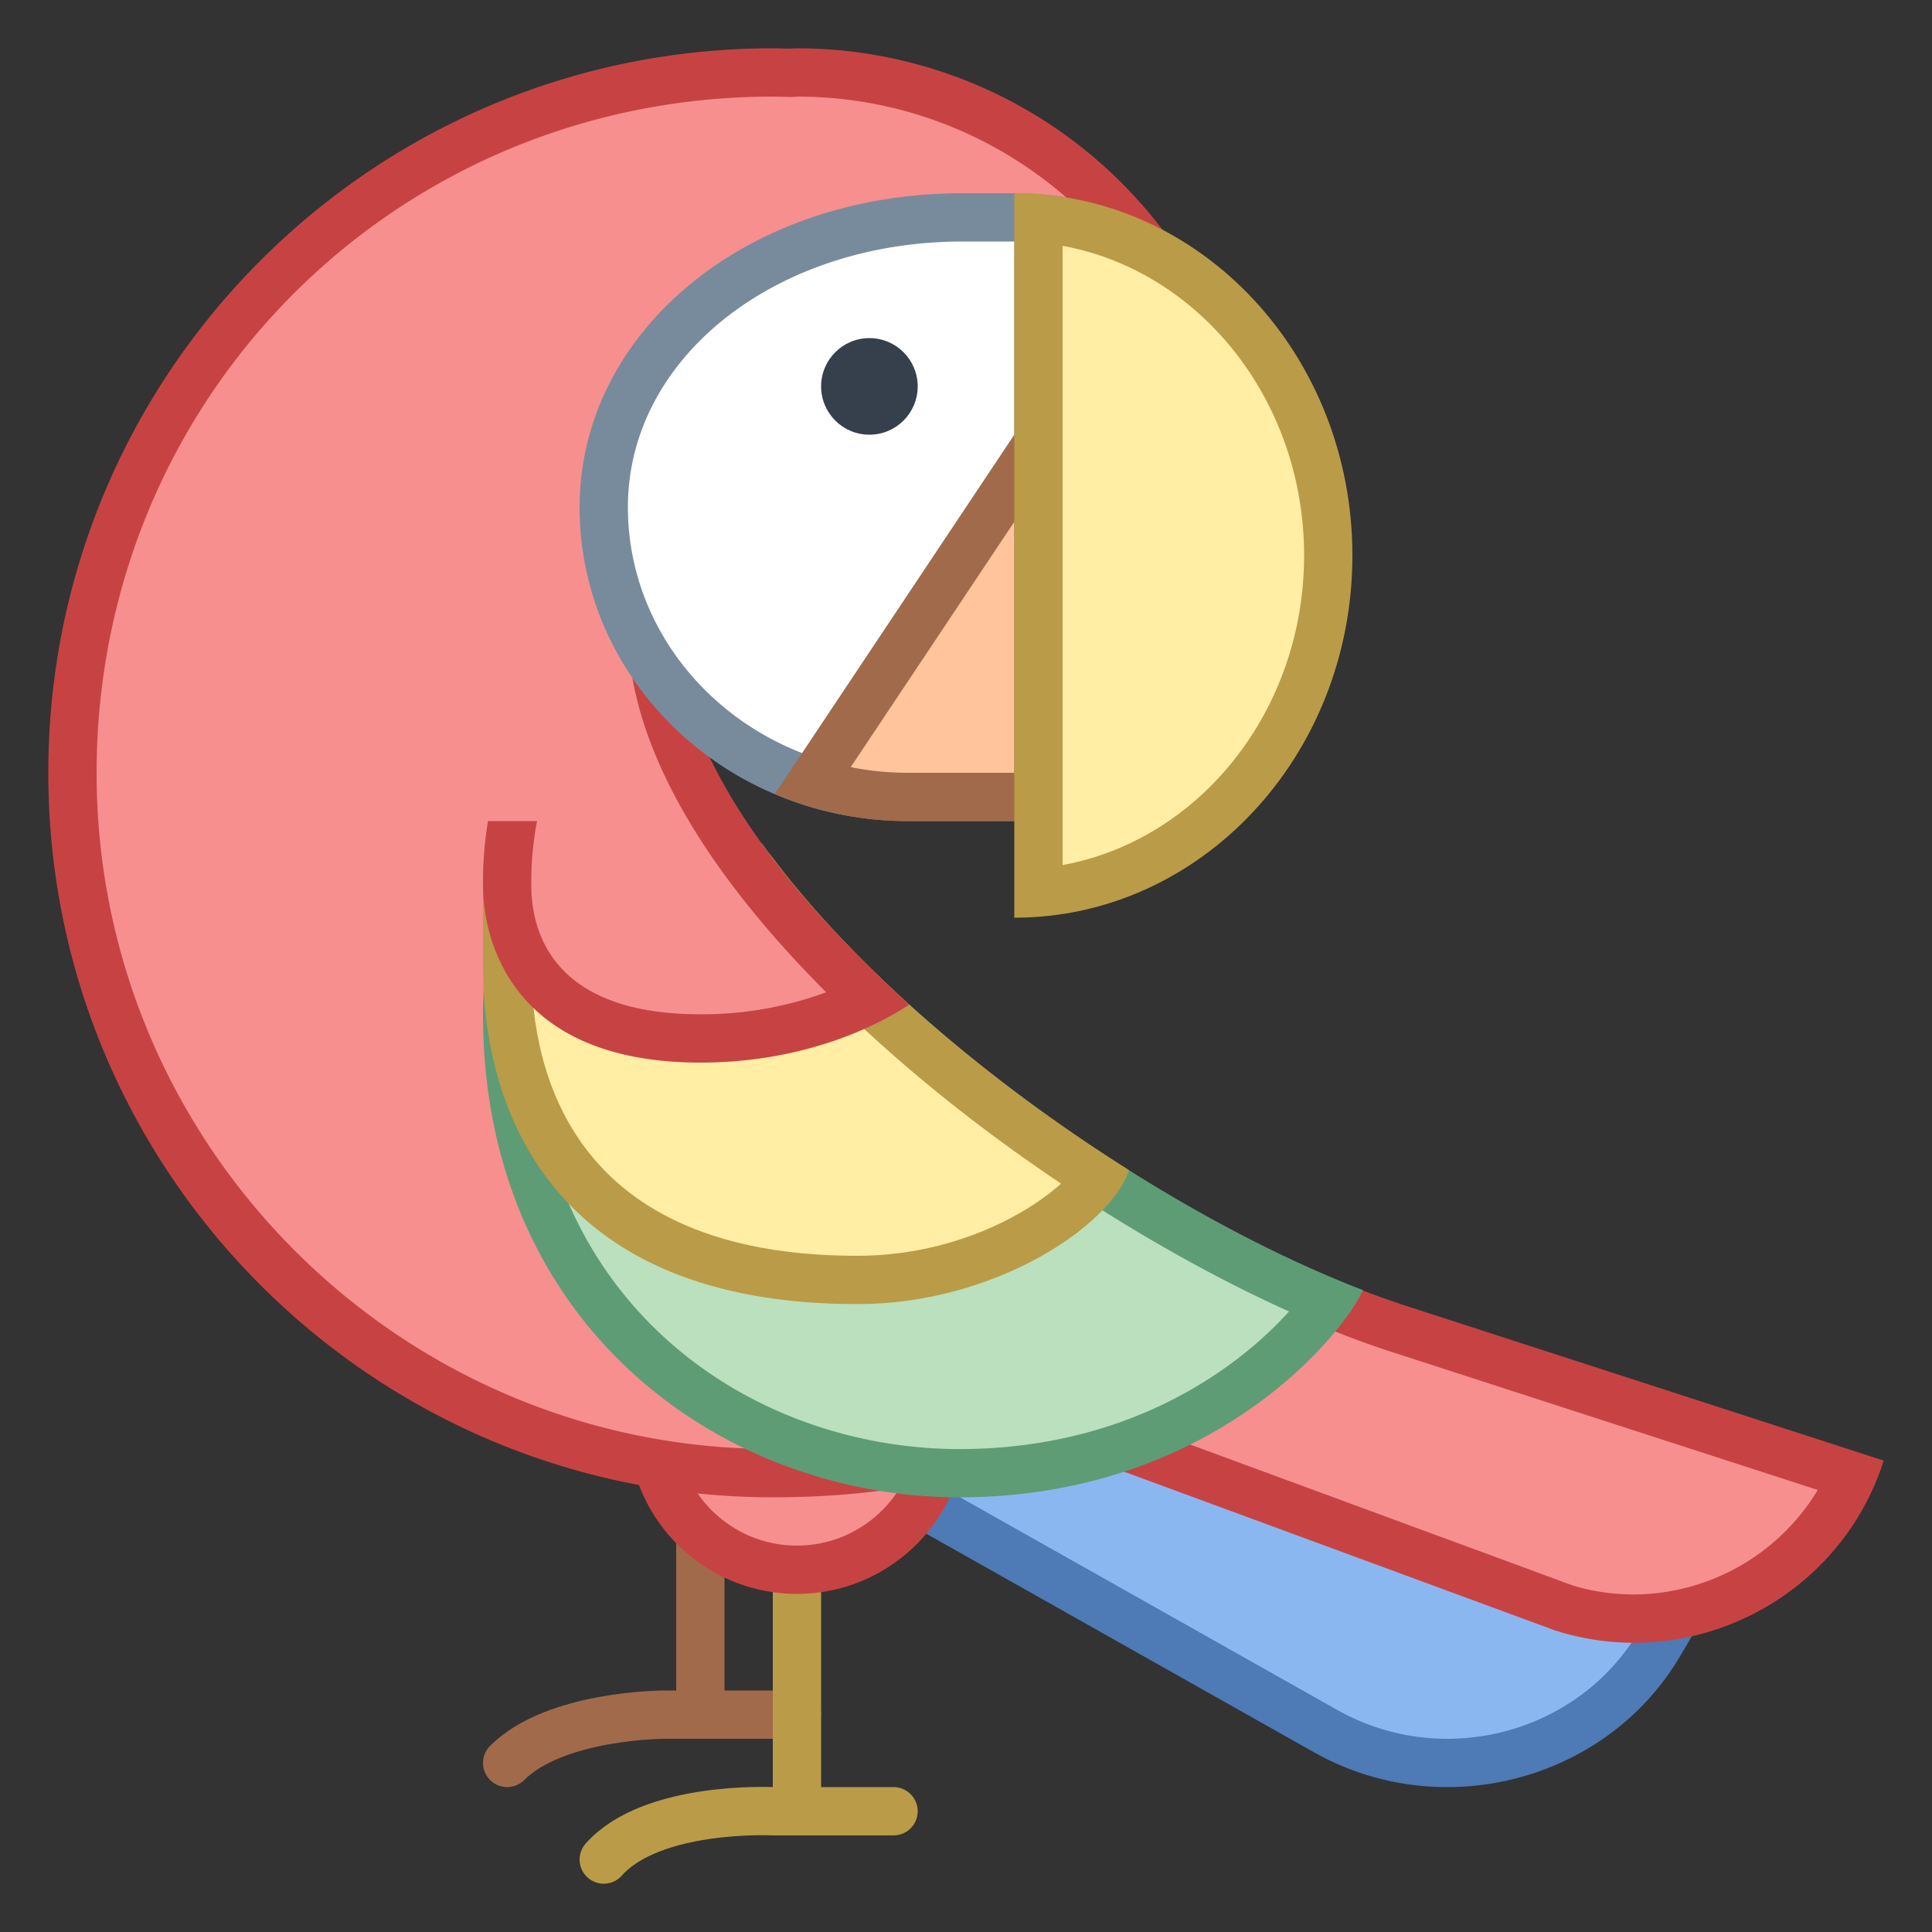 <svg viewBox="0 0 40 40" xmlns="http://www.w3.org/2000/svg"><rect x="0" y="0" width="40" height="40" fill="#333333" stroke="none"/><path d="M29.962 36.5a5.12 5.12 0 01-2.511-.657l-10.76-6.065 2.975-5.03 15.136 8.531-.452.764c-.897 1.516-2.578 2.457-4.388 2.457z" fill="#8bb7f0"></path><path d="M19.846 25.423l14.265 8.04-.192.325C33.112 35.153 31.596 36 29.962 36a4.63 4.63 0 01-2.266-.592L17.38 29.593l2.466-4.17m-.362-1.352L16 29.963l11.205 6.316a5.604 5.604 0 002.757.721c1.92 0 3.794-.971 4.818-2.703l.712-1.204-16.008-9.022z" fill="#4e7ab5"></path><path fill="none" stroke="#a16a4a" stroke-linecap="round" stroke-miterlimit="10" d="M14.5 35.5V28M10.5 36.5c1-1 3.25-1 3.25-1h2.75"></path><path fill="#ffeea3" stroke="#ba9b48" stroke-miterlimit="10" d="M16.5 37.5V29"></path><path d="M12.5 38.5c1-1.125 3.5-1 3.5-1h2.5" fill="none" stroke="#ba9b48" stroke-linecap="round" stroke-miterlimit="10"></path><circle cx="16.5" cy="29.5" r="3" fill="#f78f8f"></circle><path d="M16.5 27c1.378 0 2.5 1.121 2.5 2.5S17.878 32 16.5 32 14 30.879 14 29.5s1.122-2.5 2.5-2.5m0-1a3.5 3.5 0 100 7 3.5 3.5 0 000-7z" fill="#c74343"></path><path d="M33.831 33.512c-.501 0-.998-.077-1.478-.23l-10.719-3.949-.193.096c-1.433.71-3.264 1.071-5.441 1.071-7.995 0-14.5-6.505-14.5-14.5 0-.142.002-.282.006-.422C1.732 7.683 8.099 1.5 16 1.5l.353.008.105-.006c4.871 0 8.82 3.819 9.033 8.593L13.5 12.593V13c0 5.43 9.164 12.415 15.342 14.474l9.507 3.08a4.903 4.903 0 01-4.518 2.958z" fill="#f78f8f"></path><path d="M16 2c.071 0 .133.002.194.004l.163.004c.043-.001.086-.003.152-.008 4.412.004 8.047 3.387 8.454 7.695l-11.166 2.326-.797.166V13c0 5.844 9.44 12.867 15.692 14.951l8.943 2.897a4.476 4.476 0 01-3.804 2.164c-.449 0-.895-.069-1.283-.192l-10.539-3.882-.404-.149-.386.191C19.854 29.657 18.099 30 16 30 8.28 30 2 23.72 2 16c0-.137.002-.273.006-.409C2.224 7.97 8.371 2 16 2m.5-1c-.054 0-.106.007-.16.008C16.227 1.005 16.125 1 16 1 7.862 1 1.238 7.48 1.006 15.562 1.002 15.708 1 15.854 1 16c0 8.284 6.716 15 15 15 2.537 0 4.35-.473 5.662-1.124l10.539 3.882c.54.172 1.089.254 1.629.254 2.296 0 4.439-1.475 5.17-3.772L29 27c-6-2-15-8.834-15-14l12-2.5A9.5 9.5 0 0016.5 1z" fill="#c74343"></path><path d="M19.875 30.501C15.216 30.5 10.5 27.237 10.5 21c0-.516.035-1.043.105-1.605l4.967-1.365c2.872 3.832 8.003 7.291 11.911 8.924-.811 1.109-3.252 3.495-7.49 3.547h-.118z" fill="#bae0bd"></path><path d="M15.38 18.601c2.81 3.601 7.518 6.843 11.308 8.552-1.001 1.111-3.192 2.805-6.7 2.848l-.113.001C15.465 30.001 11 26.909 11 21c0-.393.021-.793.064-1.213l4.316-1.186m.392-1.145L10.155 19A13.741 13.741 0 0010 21c0 6.445 4.939 10.001 9.875 10.001L20 31c5.125-.063 7.813-3.375 8.218-4.29-4.273-1.644-9.697-5.419-12.446-9.254z" fill="#5e9c76"></path><path d="M17.75 26.5c-6.308 0-7.25-4.072-7.25-6.5v-1.18l5.211-.61c1.633 2.115 4.157 4.344 7.012 6.194-.626.876-2.593 2.096-4.973 2.096z" fill="#ffeea3"></path><path d="M15.491 18.739c1.586 1.992 3.845 4.003 6.477 5.766-.739.67-2.281 1.495-4.218 1.495-5.873 0-6.75-3.759-6.75-6v-.735l4.491-.526m.446-1.059L10 18.375V20c0 3 1.441 7 7.75 7 2.851 0 5.25-1.625 5.626-2.772-2.878-1.812-5.66-4.159-7.439-6.548z" fill="#ba9b48"></path><path d="M14.505 21.5c-3.629 0-3.981-2.343-4.002-3.061a7.13 7.13 0 01.076-1.241c.169-1.146.618-2.389 1.335-3.698h1.609c.252 2.642 2.437 5.285 4.463 7.205a7.794 7.794 0 01-3.481.795z" fill="#f78f8f"></path><path d="M13.087 14c.411 2.398 2.207 4.731 4.018 6.544a7.475 7.475 0 01-2.6.456c-2.98 0-3.474-1.614-3.503-2.576a6.605 6.605 0 01.071-1.153c.149-1.012.532-2.111 1.14-3.271h.874M14 13h-2.379c-.716 1.256-1.322 2.667-1.537 4.125a7.48 7.48 0 00-.081 1.329c.021.702.355 3.546 4.502 3.546 1.993 0 3.511-.663 4.32-1.201C16.045 18.287 14 15.457 14 13z" fill="#c74343"></path><g><path fill="#f78f8f" d="M7 12h6.071v5H7z"></path></g><g><path d="M18.8 16.5c-3.474 0-6.3-2.691-6.3-6 0-3.364 3.265-6 7.433-6h1.133c.146 0 .291.008.434.02V16.5h-2.7z" fill="#fff"></path><path d="M21 5v11h-2.2c-3.198 0-5.8-2.467-5.8-5.5C13 7.416 16.045 5 19.933 5H21m.067-1h-1.133C15.4 4 12 6.91 12 10.5s3.044 6.5 6.8 6.5H22V4.071A7.758 7.758 0 0021.067 4z" fill="#788b9c"></path></g><g><path d="M18.8 16.5a6.509 6.509 0 01-1.992-.31l4.46-6.69h.232v7h-2.7z" fill="#ffc49c"></path><path d="M21 10.803V16h-2.2c-.402 0-.798-.039-1.187-.117L21 10.803M22 9h-1l-4.958 7.438A7.024 7.024 0 0018.8 17H22V9z" fill="#a16a4a"></path></g><circle cx="18" cy="8" r="1" fill="#36404d"></circle><g><path d="M21.5 4.521c3.352.276 6 3.301 6 6.979s-2.648 6.704-6 6.979V4.521z" fill="#ffeea3"></path><path d="M22 5.09c2.834.517 5 3.195 5 6.41s-2.166 5.892-5 6.41V5.09M21 4v15c3.866 0 7-3.358 7-7.5C28 7.358 24.866 4 21 4z" fill="#ba9b48"></path></g></svg>